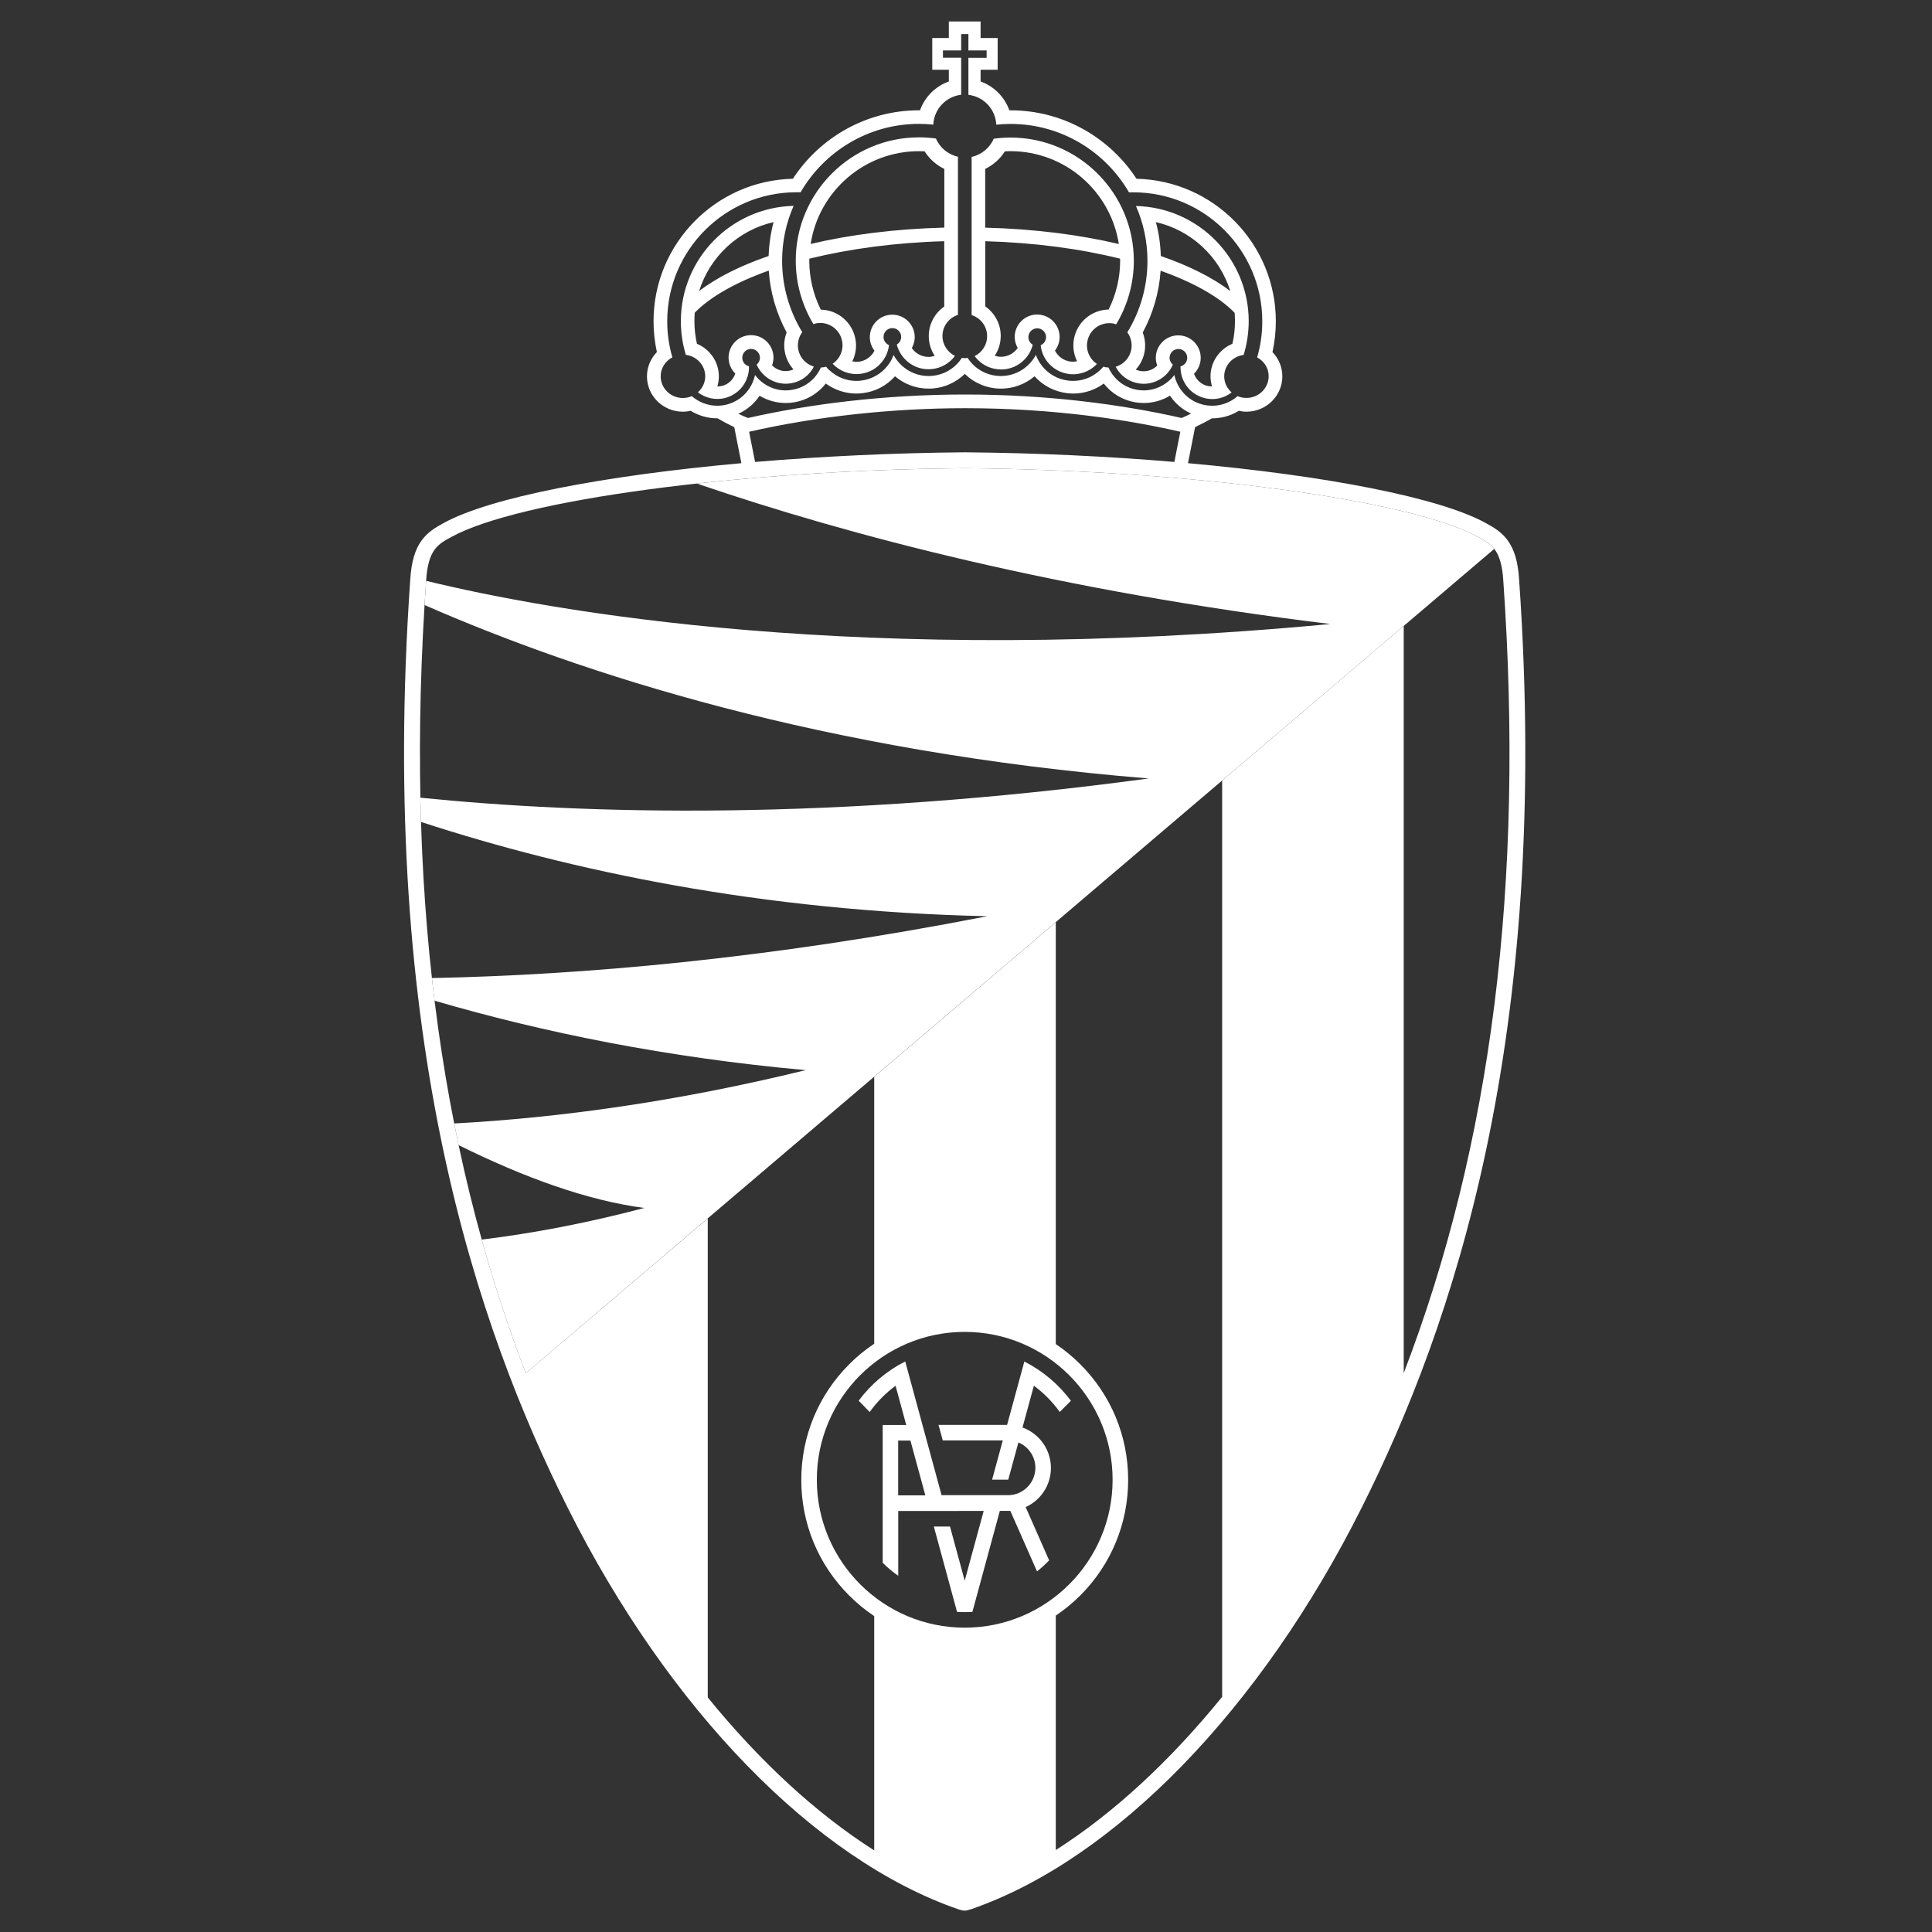 <svg width="500" height="500" viewBox="0 0 500 500" fill="none" xmlns="http://www.w3.org/2000/svg">
<rect x="0" y="0" width="500" height="500" fill="#333333" stroke="none"/>
<path fill-rule="evenodd" clip-rule="evenodd" d="M249.669 121.164C308.018 121.678 365.162 129.35 382.616 139.008C384.193 139.858 385.593 140.62 386.709 142.055L136.072 355.395C131.758 344.162 127.957 332.639 124.668 320.806C137.973 319.175 151.986 316.518 166.743 312.62C151.984 310.689 135.594 304.736 118.691 296.356C118.297 294.496 117.914 292.629 117.543 290.754C144.669 289.283 175.056 285.137 208.525 276.951C172.537 273.709 140.501 267.17 112.469 258.984C113.4 266.574 114.515 274.043 115.801 281.402C108.78 241.278 106.971 197.778 110.28 150.314C142.056 158.075 223.047 172.92 344.289 161.492C274.539 153.006 219.793 138.621 180.334 125.139C201.396 122.827 225.429 121.378 249.669 121.164ZM110.289 150.18L110.289 150.152C110.785 142.196 113.39 140.778 116.757 138.971C126.945 133.337 150.689 128.392 180.316 125.133L180.334 125.139C150.696 128.392 126.939 133.355 116.757 138.99C113.391 140.797 110.786 142.215 110.29 150.171L110.289 150.18ZM110.289 150.18L110.283 150.263C110.288 150.235 110.289 150.207 110.289 150.18ZM110.283 150.263C110.281 150.279 110.277 150.295 110.271 150.312L110.28 150.314L110.283 150.263ZM115.801 281.402C116.349 284.539 116.928 287.657 117.537 290.755L117.543 290.754C116.931 287.658 116.35 284.54 115.801 281.402ZM118.691 296.356L118.688 296.354C120.442 304.647 122.444 312.797 124.659 320.807L124.668 320.806C122.442 312.799 120.45 304.651 118.691 296.356ZM111.778 253.118C110.326 240.006 109.386 226.539 108.961 212.718C147.872 225.405 197.061 235.824 255.517 237.118C198.709 248.227 150.371 252.356 111.778 253.118ZM108.802 206.446C108.483 190.339 108.837 173.718 109.882 156.584C150.247 174.268 212.955 194.645 297.298 201.466C215.33 212.541 151.417 210.751 108.802 206.446Z" fill="white"/>
<path d="M239.48 387.006H232.445V372.813H235.617L239.48 387.006ZM225.075 365.424C226.935 362.819 229.203 360.533 231.772 358.637L234.536 368.79H228.441V404.459C229.682 405.682 231.028 406.816 232.463 407.808V391.046L254.577 391.028L249.668 409.084L245.859 395.068H241.677L247.684 417.164C248.34 417.199 248.995 417.217 249.668 417.217C250.342 417.217 250.998 417.199 251.653 417.164L258.758 391.01H261.469L268.38 406.674C269.496 405.788 270.542 404.831 271.517 403.821L265.439 390.036C269.302 388.282 271.977 384.401 271.977 379.9C271.977 375.099 268.912 370.988 264.624 369.429L267.565 358.62C270.134 360.516 272.403 362.819 274.263 365.406L277.151 362.518C273.979 358.265 269.85 354.774 265.102 352.365L260.637 368.755H242.882L243.981 372.778H259.521L256.756 382.93H260.938L263.561 373.309C266.13 374.372 267.955 376.906 267.955 379.865C267.955 383.781 264.765 386.952 260.867 386.952H243.679L234.271 352.347C229.504 354.757 225.375 358.247 222.222 362.5L225.075 365.424Z" fill="white"/>
<path fill-rule="evenodd" clip-rule="evenodd" d="M363.283 161.99V355.359C386.07 295.982 394.522 228.49 389.048 150.206C388.551 142.215 385.928 140.798 382.615 139.008C365.162 129.351 308.018 121.679 249.668 121.164C191.301 121.679 134.174 129.351 116.756 138.99C113.407 140.798 110.785 142.215 110.289 150.171C104.814 228.49 113.266 296.018 136.071 355.395L183.168 315.331V439.295C196.652 455.88 211.289 469.364 226.244 478.88V418.245C223.94 416.703 221.76 414.913 219.758 412.911C211.767 404.919 207.373 394.306 207.373 383.001C207.373 371.714 211.767 361.082 219.758 353.091C221.76 351.071 223.94 349.299 226.244 347.758V278.67L273.235 238.661V347.846C275.485 349.352 277.611 351.106 279.578 353.073C287.569 361.065 291.964 371.678 291.964 382.983C291.964 394.271 287.569 404.902 279.578 412.894C277.611 414.86 275.485 416.597 273.235 418.12V478.791C288.19 469.258 302.826 455.738 316.293 439.136V202L363.283 161.99ZM287.942 382.966C287.942 361.862 270.772 344.692 249.668 344.692C228.547 344.692 211.377 361.862 211.395 382.966C211.395 404.069 228.565 421.239 249.668 421.239C270.772 421.239 287.942 404.069 287.942 382.966ZM303.925 119.552L305.466 111.738C292.655 108.796 273.43 105.642 249.792 105.642C230.762 105.642 211.058 107.804 193.87 111.738L195.412 119.552C212.529 118.117 230.992 117.213 249.668 117.054C268.344 117.213 286.825 118.099 303.925 119.552ZM196.581 102.418C195.253 104.42 193.374 106.05 191.088 107.078C191.179 107.12 191.27 107.163 191.361 107.205C192.072 107.538 192.8 107.878 193.57 108.176C209.269 104.615 228.778 102.099 249.81 102.099C270.843 102.099 290.139 104.615 305.803 108.176C306.653 107.804 307.468 107.432 308.266 107.042C305.997 106.015 304.119 104.385 302.79 102.4C300.788 103.605 298.467 104.296 296.022 104.296C295.295 104.296 294.569 104.243 293.825 104.118C290.564 103.57 287.694 101.851 285.656 99.263C283.423 100.894 280.677 101.851 277.753 101.851C277.204 101.851 276.654 101.815 276.105 101.745C272.845 101.337 269.921 99.795 267.742 97.385C265.385 99.37 262.355 100.575 259.06 100.575H258.865C255.409 100.522 252.167 99.175 249.686 96.765C247.205 99.175 243.98 100.522 240.508 100.575H240.312C236.999 100.575 233.987 99.37 231.63 97.385C229.451 99.813 226.527 101.355 223.267 101.745C222.717 101.815 222.168 101.851 221.618 101.851C218.713 101.851 215.967 100.894 213.716 99.263C211.678 101.851 208.808 103.57 205.548 104.118C204.803 104.243 204.077 104.296 203.35 104.296C200.923 104.296 198.584 103.622 196.581 102.418ZM185.649 100.008C186.092 100.008 186.535 99.972 186.978 99.848C188.59 99.405 189.777 98.2 190.292 96.677C189.228 95.631 188.554 94.16 188.554 92.548C188.554 89.341 191.159 86.736 194.366 86.736C197.574 86.736 200.178 89.341 200.178 92.548C200.178 93.257 200.037 93.93 199.807 94.55C200.905 95.666 202.499 96.252 204.166 95.968C204.573 95.897 204.981 95.755 205.352 95.596C204.218 94.338 203.421 92.778 203.102 91.007C202.801 89.305 202.978 87.604 203.581 86.027C200.923 81.119 199.328 75.644 198.956 70.027C190.486 73.04 183.841 76.778 179.802 80.924C179.748 81.651 179.713 82.377 179.713 83.121C179.713 85.124 179.943 87.073 180.369 88.969C183.7 90.369 186.039 93.611 186.039 97.385C186.039 98.307 185.897 99.175 185.649 100.008ZM198.921 66.253C199.027 63.24 199.452 60.299 200.196 57.482C191.036 59.572 183.7 66.448 180.935 75.325C185.472 71.834 191.585 68.769 198.921 66.253ZM244.37 62.425C231.666 62.78 219.723 64.41 209.463 66.944C209.463 67.139 209.463 67.316 209.446 67.528C209.446 71.94 210.491 76.247 212.422 80.144C216.834 80.215 220.591 83.405 221.389 87.781C221.76 89.802 221.424 91.804 220.574 93.522C221.122 93.629 221.672 93.682 222.256 93.611C223.656 93.434 224.897 92.725 225.765 91.626C225.978 91.361 226.155 91.059 226.315 90.759C225.57 89.784 225.109 88.579 225.109 87.25C225.109 84.043 227.714 81.438 230.921 81.438C234.129 81.438 236.733 84.043 236.733 87.25C236.733 88.277 236.45 89.234 235.971 90.085C236.928 91.467 238.541 92.371 240.366 92.371C240.897 92.353 241.411 92.247 241.907 92.088C240.933 90.617 240.366 88.862 240.366 86.966C240.366 83.795 241.96 81.013 244.37 79.329V62.425ZM239.285 39.16C238.806 39.142 238.328 39.124 237.849 39.124C223.674 39.124 211.891 49.543 209.8 63.134C219.989 60.724 231.719 59.236 244.388 58.899V43.714C242.279 42.704 240.525 41.127 239.285 39.16ZM254.984 62.426V79.294C257.394 80.977 258.989 83.777 258.989 86.931C258.989 88.827 258.421 90.581 257.447 92.052C257.943 92.211 258.457 92.335 258.989 92.335H259.06C260.849 92.335 262.426 91.432 263.383 90.05C262.905 89.217 262.603 88.26 262.603 87.214C262.603 84.007 265.208 81.403 268.415 81.403C271.622 81.403 274.227 84.007 274.227 87.214C274.227 88.544 273.766 89.748 273.022 90.723C273.164 91.024 273.359 91.325 273.572 91.591C274.439 92.707 275.68 93.399 277.08 93.576C277.647 93.647 278.214 93.593 278.746 93.487C277.877 91.715 277.576 89.731 277.93 87.746C278.728 83.37 282.484 80.18 286.914 80.109C288.845 76.211 289.891 71.905 289.891 67.493C289.891 67.404 289.887 67.311 289.882 67.218C289.878 67.125 289.873 67.032 289.873 66.944C279.618 64.393 267.7 62.782 254.984 62.426ZM260.069 39.16C258.829 41.127 257.057 42.704 254.966 43.714V58.917C267.618 59.236 279.365 60.742 289.554 63.152C287.446 49.561 275.68 39.124 261.505 39.124C261.026 39.124 260.548 39.142 260.069 39.16ZM295.738 86.062C296.34 87.64 296.518 89.341 296.217 91.042C295.898 92.814 295.1 94.373 293.931 95.649C294.321 95.808 294.711 95.95 295.136 96.021C296.801 96.287 298.396 95.72 299.495 94.603C299.264 93.966 299.122 93.31 299.122 92.601C299.122 89.394 301.727 86.789 304.934 86.789C308.141 86.789 310.746 89.394 310.746 92.601C310.746 94.214 310.073 95.666 309.01 96.73C309.541 98.2 310.729 99.388 312.341 99.848C312.784 99.972 313.227 100.008 313.67 100.008C313.422 99.175 313.28 98.289 313.28 97.385C313.28 93.611 315.619 90.369 318.95 88.969C319.393 87.073 319.606 85.124 319.606 83.139C319.606 82.395 319.571 81.669 319.517 80.942C315.478 76.795 308.833 73.075 300.363 70.062C299.991 75.68 298.396 81.137 295.738 86.062ZM300.416 66.253C307.734 68.787 313.847 71.852 318.401 75.325C315.637 66.448 308.301 59.572 299.14 57.482C299.902 60.299 300.327 63.24 300.416 66.253ZM384.565 135.393C388.906 137.732 392.556 140.354 393.14 149.923C401.504 269.403 375.687 343.753 352.422 390.142C326.251 442.378 288.562 481.13 251.494 494.047C249.916 494.579 249.473 494.597 248.056 494.136C210.916 481.307 173.121 442.484 146.897 390.159C123.632 343.753 97.815 269.403 106.178 149.923C106.763 140.354 110.396 137.749 114.754 135.393C126.697 128.784 156.058 123.096 191.868 119.871L190.025 110.551C188.502 109.824 187.066 109.062 185.702 108.265H185.614C183.151 108.265 180.776 107.556 178.739 106.316C178.083 106.458 177.41 106.546 176.718 106.546C171.598 106.546 167.434 102.453 167.434 97.403C167.434 94.958 168.426 92.761 170.003 91.113C169.436 88.508 169.135 85.85 169.135 83.139C169.135 63.081 185.241 46.709 205.193 46.265C212.157 35.616 224.188 28.546 237.832 28.546H238.097C239.338 25.073 242.084 22.327 245.557 21.086V18.056H241.269V9.835H245.557V5.564H253.779V9.835H258.191V18.056H253.779V21.086C257.235 22.327 259.981 25.073 261.221 28.546H261.487C275.131 28.546 287.162 35.598 294.125 46.265C314.078 46.709 330.184 63.081 330.184 83.139C330.184 85.85 329.883 88.525 329.316 91.113C330.893 92.761 331.867 94.975 331.867 97.403C331.867 102.435 327.704 106.546 322.583 106.546C321.892 106.546 321.236 106.458 320.581 106.316C320.456 106.404 320.332 106.493 320.191 106.564C318.189 107.698 315.974 108.265 313.741 108.265H313.634C312.27 109.062 310.817 109.807 309.293 110.533L307.451 119.871C343.261 123.096 372.622 128.784 384.565 135.393ZM316.824 97.403C316.824 94.55 319.022 92.21 321.856 91.856C322.707 89.057 323.15 86.133 323.167 83.156C323.167 66.908 310.144 53.671 293.984 53.317C295.898 57.658 296.961 62.46 296.961 67.51C296.961 74.084 295.136 80.48 291.751 86.009C292.656 87.249 293.063 88.826 292.779 90.439C292.372 92.654 290.759 94.319 288.74 94.921C288.917 95.258 289.111 95.577 289.324 95.879C290.6 97.668 292.496 98.855 294.658 99.21C298.449 99.847 302.064 97.757 303.535 94.373C303.021 93.947 302.685 93.309 302.685 92.6C302.685 91.343 303.712 90.315 304.97 90.315C306.228 90.315 307.256 91.343 307.256 92.6C307.256 93.681 306.511 94.567 305.519 94.815C305.413 98.501 307.805 101.921 311.508 102.966C313.617 103.569 315.832 103.303 317.745 102.222C318.1 102.01 318.419 101.797 318.738 101.549C317.568 100.521 316.824 99.05 316.824 97.403ZM281.403 88.384C281.9 85.584 284.345 83.635 287.073 83.635C287.41 83.635 287.747 83.652 288.119 83.723C288.295 83.758 288.455 83.809 288.615 83.859C288.697 83.886 288.779 83.912 288.863 83.936C291.822 79.01 293.435 73.34 293.435 67.51C293.435 49.915 279.118 35.598 261.523 35.598C260.052 35.598 258.616 35.704 257.182 35.899C256.153 38.256 254.028 40.045 251.458 40.612V81.543C253.78 82.288 255.463 84.432 255.463 87.001C255.463 89.269 254.151 91.218 252.238 92.158C252.468 92.459 252.717 92.76 252.982 93.043C254.559 94.673 256.685 95.577 258.954 95.613C262.958 95.684 266.343 92.937 267.281 89.216C266.608 88.826 266.147 88.1 266.147 87.249C266.147 85.991 267.175 84.964 268.433 84.964C269.691 84.964 270.719 85.991 270.719 87.249C270.719 88.188 270.134 89.003 269.319 89.358C269.496 90.899 270.063 92.352 271.038 93.61C272.438 95.382 274.44 96.517 276.69 96.8C279.472 97.136 282.095 96.091 283.885 94.195C282.024 92.955 280.978 90.705 281.403 88.384ZM243.91 86.948C243.91 84.397 245.593 82.235 247.914 81.491V40.559C245.327 39.992 243.236 38.203 242.208 35.846C240.774 35.651 239.32 35.544 237.85 35.544C220.255 35.544 205.937 49.862 205.937 67.457C205.937 73.269 207.55 78.957 210.509 83.883C210.592 83.859 210.674 83.834 210.757 83.808C210.922 83.757 211.088 83.706 211.253 83.67C211.59 83.617 211.945 83.581 212.281 83.581C215.027 83.581 217.455 85.548 217.951 88.33C218.377 90.651 217.331 92.902 215.488 94.142C217.278 96.038 219.9 97.084 222.682 96.747C224.933 96.481 226.935 95.347 228.334 93.558C229.309 92.299 229.894 90.847 230.071 89.305C229.238 88.968 228.653 88.153 228.653 87.196C228.653 85.938 229.681 84.91 230.939 84.91C232.197 84.91 233.225 85.938 233.225 87.196C233.225 88.029 232.764 88.773 232.091 89.163C233.031 92.884 236.45 95.63 240.419 95.559C242.687 95.524 244.813 94.621 246.39 92.99C246.656 92.725 246.905 92.423 247.134 92.104C245.238 91.165 243.91 89.216 243.91 86.948ZM204.715 99.192C206.877 98.838 208.773 97.651 210.048 95.861C210.261 95.559 210.456 95.24 210.615 94.869C208.596 94.266 206.983 92.6 206.575 90.385C206.292 88.755 206.717 87.178 207.621 85.956C204.237 80.428 202.411 74.031 202.411 67.475C202.411 62.425 203.474 57.623 205.389 53.282C189.246 53.636 176.205 66.89 176.205 83.12C176.205 86.133 176.648 89.039 177.499 91.839C180.316 92.193 182.513 94.532 182.513 97.384C182.513 99.032 181.769 100.503 180.617 101.531C182.602 103.054 185.259 103.675 187.846 102.948C191.55 101.903 193.942 98.483 193.836 94.798C192.843 94.55 192.099 93.664 192.099 92.583C192.099 91.324 193.127 90.297 194.384 90.297C195.643 90.297 196.67 91.324 196.67 92.583C196.67 93.309 196.334 93.929 195.82 94.354C197.291 97.739 200.923 99.83 204.715 99.192ZM326.676 83.139C326.676 86.363 326.233 89.482 325.347 92.494C327.137 93.451 328.36 95.276 328.324 97.367C328.324 100.468 325.755 102.984 322.565 102.984C321.75 102.984 320.988 102.825 320.279 102.523C319.748 102.984 319.199 103.392 318.578 103.728C317.072 104.579 315.389 105.004 313.706 105.004C312.802 105.004 311.898 104.88 310.995 104.632C307.291 103.586 304.669 100.574 303.925 97.048C302.082 99.493 299.14 101.035 295.969 101.035C295.437 101.035 294.87 100.982 294.321 100.893C291.699 100.45 289.395 99.015 287.853 96.836C287.463 96.286 287.127 95.701 286.861 95.099C286.596 95.099 286.312 95.081 286.046 95.028C285.887 94.993 285.727 94.94 285.568 94.886C283.654 97.155 280.819 98.572 277.718 98.572C277.293 98.572 276.885 98.554 276.46 98.501C273.731 98.164 271.304 96.8 269.621 94.638C268.965 93.788 268.451 92.849 268.079 91.856C266.343 95.099 262.94 97.314 259.024 97.314H258.883C256.136 97.278 253.584 96.18 251.671 94.213C251.192 93.717 250.785 93.185 250.412 92.618C250.164 92.654 249.916 92.689 249.668 92.689C249.42 92.689 249.172 92.654 248.924 92.618C248.57 93.185 248.145 93.717 247.666 94.213C245.753 96.18 243.201 97.278 240.455 97.314H240.313C236.397 97.314 232.995 95.099 231.258 91.856C230.904 92.849 230.39 93.788 229.717 94.638C228.015 96.8 225.588 98.164 222.877 98.501C222.452 98.554 222.026 98.572 221.619 98.572C218.518 98.572 215.666 97.155 213.77 94.886C213.721 94.901 213.676 94.915 213.631 94.93C213.513 94.967 213.402 95.002 213.273 95.028C213.062 95.068 212.86 95.078 212.66 95.088C212.593 95.091 212.526 95.094 212.458 95.099C212.193 95.701 211.855 96.286 211.466 96.836C209.924 99.015 207.621 100.45 204.999 100.893C204.449 100.982 203.9 101.035 203.351 101.035C200.179 101.035 197.255 99.511 195.395 97.048C194.651 100.574 192.028 103.586 188.325 104.632C187.421 104.88 186.518 105.004 185.632 105.004C183.186 105.004 180.847 104.1 179.04 102.523C178.331 102.825 177.551 103.002 176.736 103.002C173.565 103.002 170.978 100.485 170.978 97.384C170.978 95.258 172.218 93.433 174.008 92.477C173.121 89.464 172.679 86.346 172.679 83.139C172.679 64.746 187.651 49.773 206.062 49.756H207.196C213.326 39.177 224.773 32.054 237.85 32.054C239.09 32.054 240.313 32.125 241.535 32.249C241.731 28.227 244.813 24.984 248.747 24.523V14.937H244.034V13.059H248.747V8.824H250.625V13.059H255.339V14.955H250.625V24.541C254.577 25.002 257.642 28.245 257.837 32.267C259.06 32.143 260.282 32.072 261.523 32.072C274.599 32.072 286.046 39.195 292.177 49.773H293.311C311.704 49.773 326.676 64.746 326.676 83.139Z" fill="white"/>
</svg>

